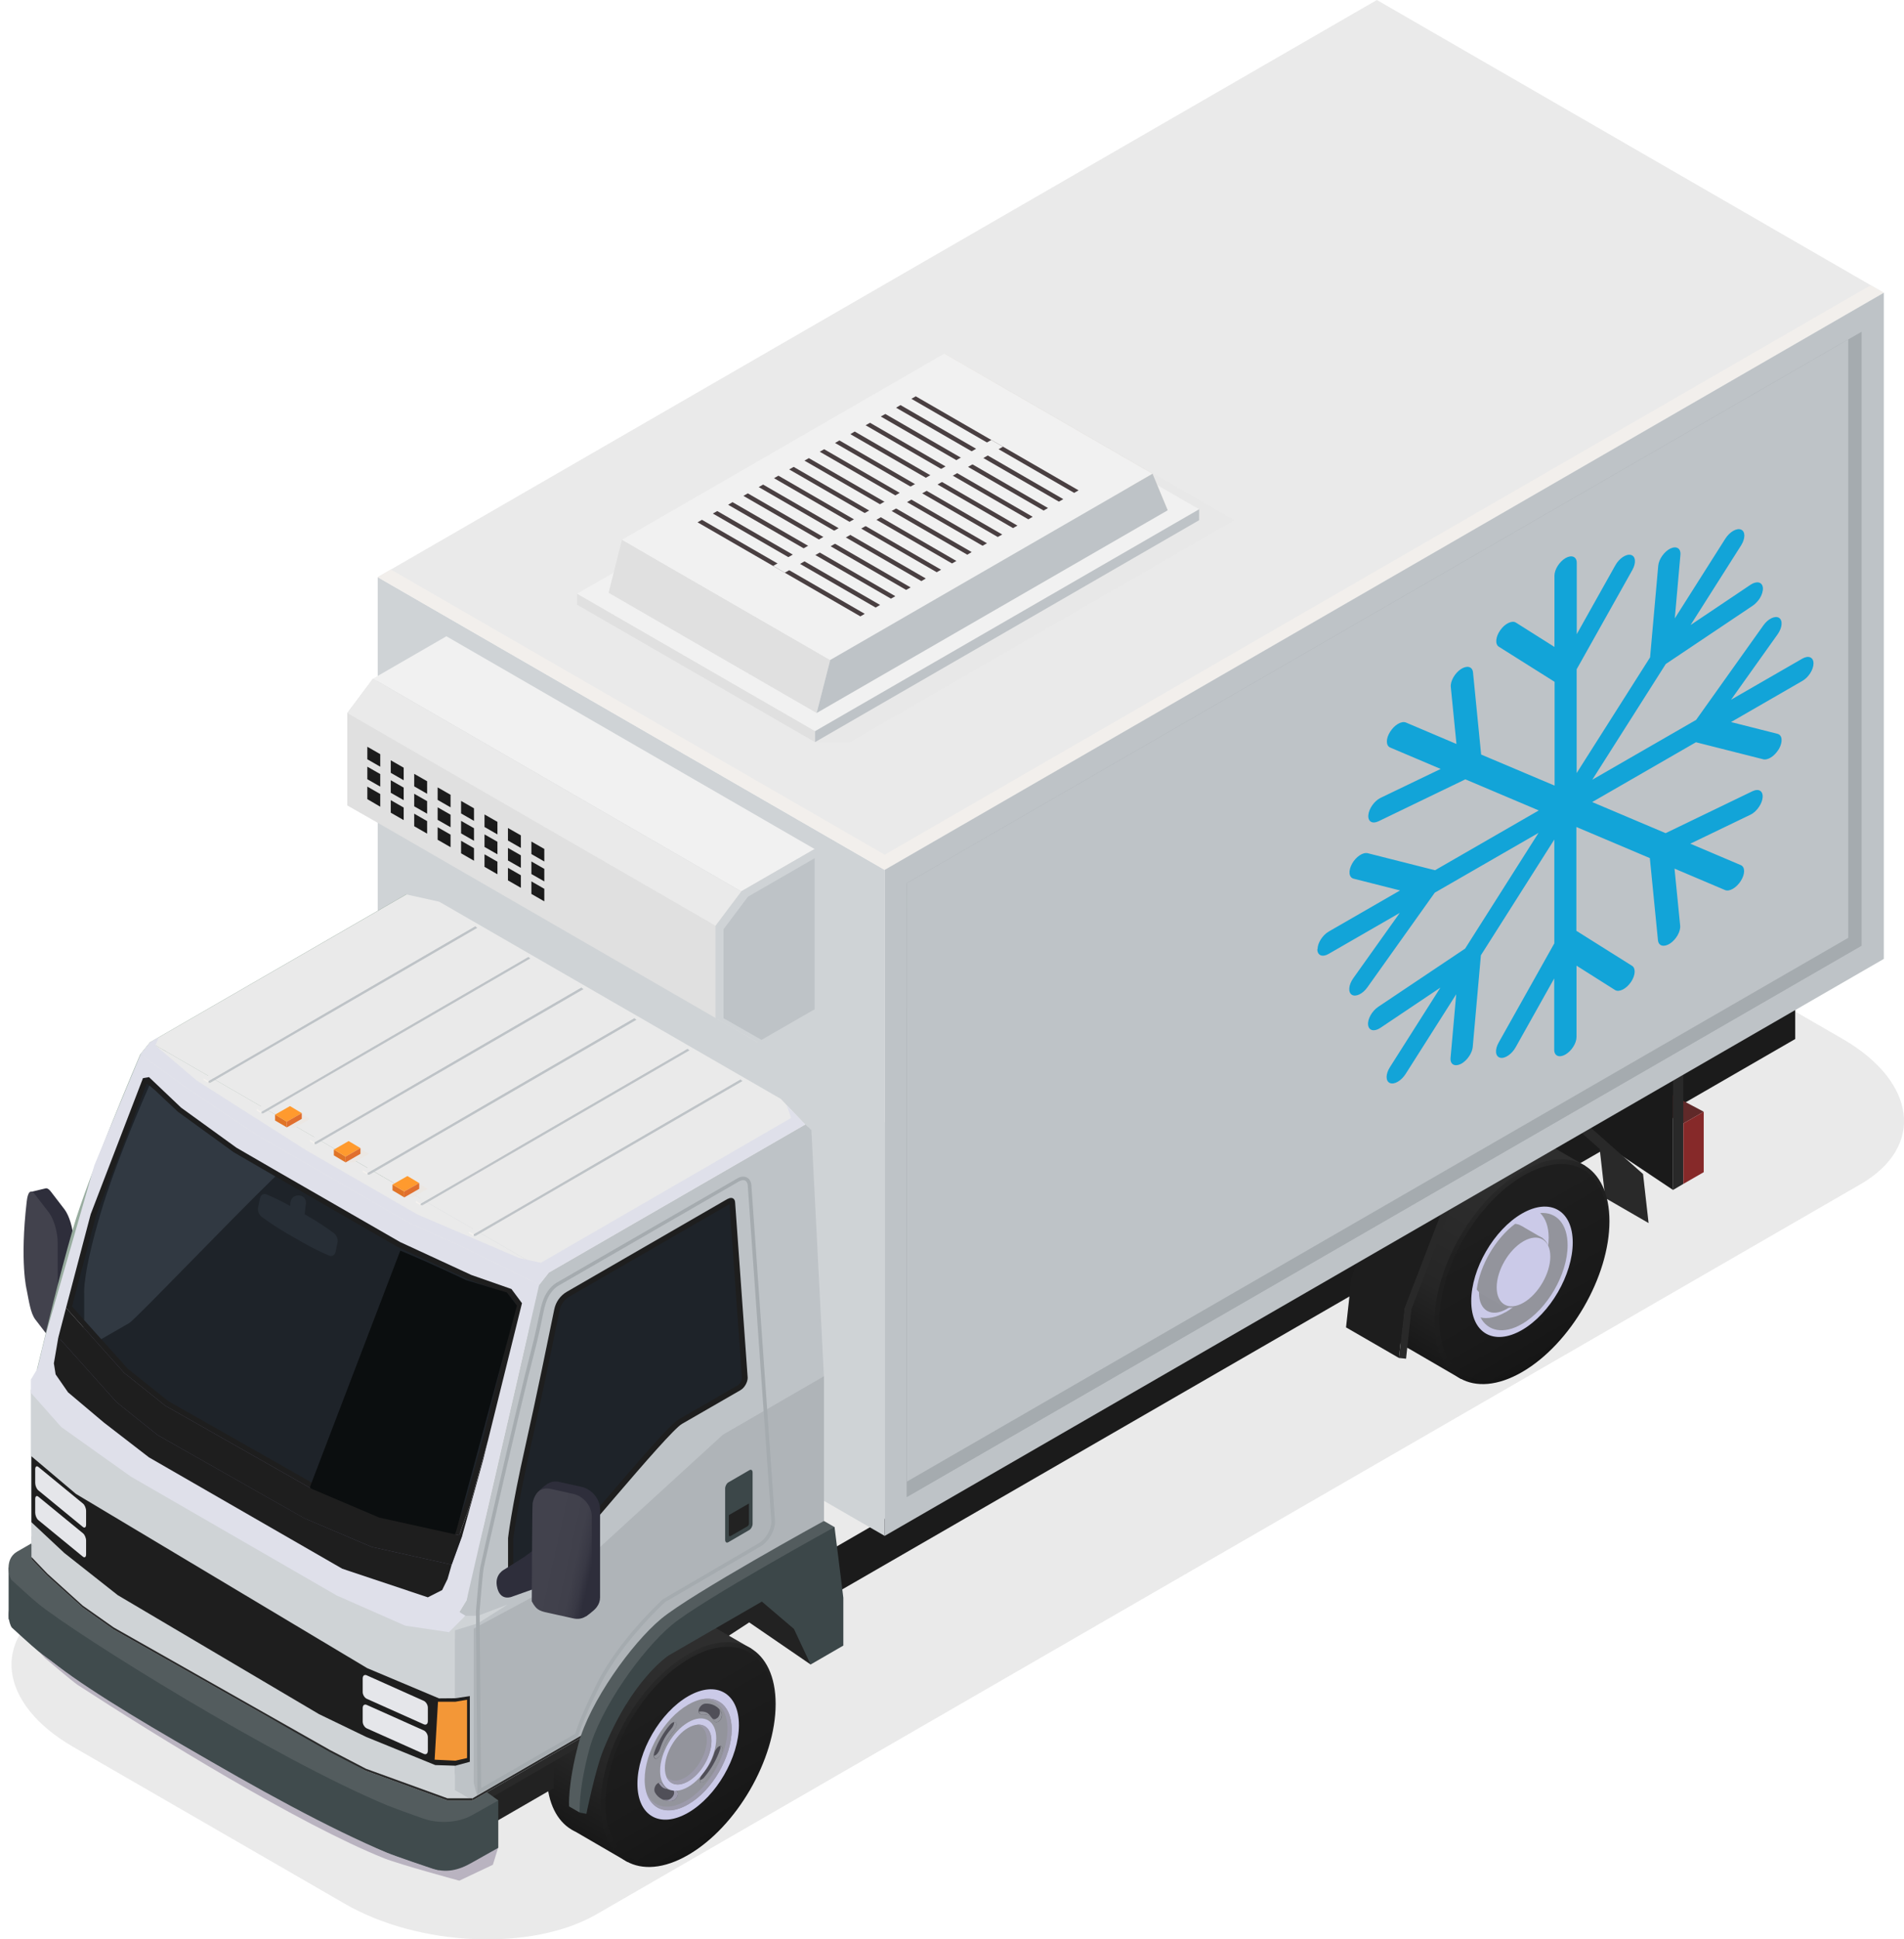 <svg width="55" height="56" viewBox="0 0 55 56" fill="none" xmlns="http://www.w3.org/2000/svg">
<g clip-path="url(#clip0_160_15328)">
<g style="mix-blend-mode:multiply">
<path d="M17.24 55.272L53.74 34.198C55.608 33.119 55.373 31.237 53.219 29.995L45.373 25.466C43.219 24.22 39.957 24.086 38.093 25.165L1.592 46.239C-0.276 47.318 -0.04 49.197 2.114 50.443L9.959 54.972C12.113 56.217 15.375 56.351 17.24 55.272Z" fill="#EAEAEA"/>
</g>
<path d="M0.894 34.412H0.912L1.324 34.314C1.364 34.307 1.415 34.336 1.469 34.408L1.864 34.922C2.001 35.103 2.117 35.487 2.117 35.777V38.322C2.117 38.611 2.005 38.702 1.864 38.521L1.469 38.007C1.332 37.826 1.216 37.442 1.216 37.152V35.824L0.89 34.415L0.894 34.412Z" fill="#2E2E3B"/>
<path d="M1.02 38.101L1.415 38.615C1.553 38.796 1.665 38.709 1.665 38.416V35.871C1.665 35.581 1.553 35.197 1.415 35.016L1.02 34.502C0.883 34.321 0.803 34.412 0.771 34.701C0.568 36.457 0.771 37.246 0.771 37.246C0.839 37.587 0.883 37.92 1.02 38.101Z" fill="url(#paint0_linear_160_15328)"/>
<path d="M23.011 46.656L51.858 30.002V28.67L23.011 45.324V46.656Z" fill="#1B1B1B"/>
<path d="M48.074 31.497L47.481 31.841L48.625 32.442L49.215 32.102L48.074 31.497Z" fill="#602929"/>
<path d="M45.743 32.634L48.328 34.361V31.041L45.743 29.314V32.634Z" fill="#1A1A1A"/>
<path d="M48.624 34.187L48.328 34.361V31.041L48.624 30.867V34.187Z" fill="#292929"/>
<path d="M45.848 32.471L47.462 33.901L47.622 35.317L46.369 34.593L46.21 33.177L44.595 31.747L45.848 32.471Z" fill="#292929"/>
<path d="M23.416 48.064L21.642 46.848L16.664 50.095L17.453 45.302L22.786 43.977L23.416 48.064Z" fill="#222222"/>
<path d="M15.791 51.221C15.791 49.621 16.921 47.669 18.318 46.862C19.014 46.46 19.643 46.42 20.1 46.678C20.1 46.678 20.107 46.681 20.11 46.685L21.707 47.608V48.843L18.123 53.763L16.628 52.894C16.555 52.861 16.49 52.821 16.428 52.778C16.034 52.495 15.795 51.96 15.795 51.225L15.791 51.221Z" fill="url(#paint1_linear_160_15328)"/>
<path d="M22.406 49.205C22.406 50.805 21.276 52.756 19.879 53.563C18.485 54.371 17.352 53.723 17.352 52.123C17.352 50.522 18.481 48.571 19.879 47.764C21.273 46.96 22.406 47.604 22.406 49.205Z" fill="url(#paint2_linear_160_15328)"/>
<path d="M17.493 52.079C17.493 53.618 18.583 54.24 19.922 53.466C21.265 52.691 22.352 50.816 22.352 49.273C22.352 47.731 21.262 47.112 19.922 47.887C18.579 48.661 17.493 50.537 17.493 52.079Z" fill="url(#paint3_linear_160_15328)"/>
<path d="M21.345 49.816C21.345 50.747 20.69 51.876 19.879 52.343C19.068 52.81 18.413 52.438 18.413 51.507C18.413 50.577 19.068 49.447 19.879 48.98C20.69 48.513 21.345 48.886 21.345 49.816Z" fill="#CBCAE8"/>
<path d="M21.135 49.939C21.135 50.736 20.574 51.706 19.879 52.104C19.187 52.506 18.622 52.184 18.622 51.388C18.622 50.591 19.184 49.621 19.879 49.223C20.57 48.821 21.135 49.143 21.135 49.939Z" fill="#93949C"/>
<path d="M20.636 50.613C20.552 50.866 20.476 51 20.302 51.207C20.241 51.279 20.201 51.38 20.219 51.442C20.237 51.504 20.328 51.485 20.411 51.388C20.592 51.181 20.773 50.859 20.853 50.602C20.893 50.483 20.86 50.399 20.795 50.417C20.73 50.435 20.665 50.522 20.632 50.613H20.636Z" fill="#504F58"/>
<path d="M19.122 50.587C19.206 50.334 19.282 50.2 19.455 49.994C19.517 49.921 19.557 49.82 19.539 49.758C19.52 49.697 19.43 49.715 19.347 49.813C19.166 50.019 18.985 50.341 18.901 50.598C18.862 50.718 18.894 50.801 18.959 50.783C19.024 50.765 19.09 50.678 19.122 50.587Z" fill="#504F58"/>
<path d="M19.488 51.695C19.307 51.703 19.231 51.663 19.14 51.514C19.108 51.46 19.039 51.456 18.974 51.514C18.909 51.572 18.88 51.695 18.923 51.764C19.01 51.923 19.198 52.021 19.387 52.007C19.47 52.007 19.56 51.913 19.578 51.829C19.596 51.746 19.553 51.692 19.488 51.695Z" fill="#504F58"/>
<path d="M19.278 51.974C19.361 51.974 19.452 51.88 19.47 51.797C19.477 51.753 19.47 51.721 19.455 51.695C19.466 51.695 19.477 51.695 19.488 51.695C19.553 51.695 19.593 51.746 19.578 51.829C19.56 51.913 19.473 52.003 19.386 52.007C19.307 52.014 19.227 51.996 19.155 51.967C19.195 51.974 19.238 51.978 19.278 51.974Z" fill="#9C9AAB"/>
<path d="M19.028 51.478C19.071 51.46 19.115 51.478 19.137 51.514C19.18 51.587 19.22 51.63 19.27 51.659C19.162 51.645 19.1 51.598 19.028 51.482V51.478Z" fill="#9C9AAB"/>
<path d="M20.273 49.505C20.454 49.498 20.53 49.538 20.621 49.686C20.654 49.74 20.722 49.744 20.788 49.686C20.853 49.628 20.882 49.505 20.838 49.436C20.751 49.277 20.563 49.179 20.375 49.194C20.292 49.194 20.201 49.288 20.183 49.371C20.165 49.454 20.208 49.509 20.273 49.505Z" fill="#504F58"/>
<path d="M20.353 51.308C20.534 51.102 20.715 50.779 20.798 50.522C20.813 50.483 20.813 50.45 20.813 50.421C20.867 50.421 20.896 50.493 20.86 50.606C20.78 50.863 20.599 51.185 20.415 51.391C20.331 51.489 20.241 51.507 20.223 51.446C20.219 51.431 20.226 51.413 20.226 51.398C20.262 51.391 20.31 51.366 20.353 51.312V51.308Z" fill="#93949C"/>
<path d="M18.901 50.7C18.967 50.682 19.032 50.595 19.064 50.504C19.148 50.251 19.224 50.117 19.397 49.911C19.448 49.853 19.474 49.78 19.477 49.722C19.51 49.719 19.531 49.726 19.542 49.755C19.56 49.816 19.52 49.918 19.459 49.99C19.282 50.197 19.209 50.327 19.126 50.584C19.097 50.675 19.028 50.761 18.963 50.779C18.919 50.79 18.894 50.754 18.891 50.696C18.894 50.696 18.898 50.696 18.901 50.696V50.7Z" fill="#93949C"/>
<path d="M20.726 49.606C20.788 49.548 20.817 49.433 20.777 49.36C20.798 49.386 20.82 49.407 20.835 49.436C20.878 49.505 20.849 49.628 20.784 49.686C20.719 49.744 20.65 49.74 20.617 49.686C20.599 49.657 20.581 49.632 20.563 49.61C20.596 49.657 20.661 49.661 20.722 49.603L20.726 49.606Z" fill="#93949C"/>
<path d="M20.212 49.422C20.386 49.414 20.462 49.454 20.549 49.592C20.48 49.52 20.404 49.498 20.273 49.505C20.223 49.505 20.194 49.469 20.19 49.415C20.197 49.415 20.205 49.425 20.212 49.425V49.422Z" fill="#93949C"/>
<path d="M19.81 52.007C20.476 51.623 21.015 50.689 21.015 49.925C21.015 49.317 20.675 49.002 20.201 49.085C20.737 48.94 21.135 49.27 21.135 49.936C21.135 50.732 20.574 51.699 19.879 52.101C19.292 52.441 18.8 52.26 18.662 51.714C18.822 52.177 19.274 52.314 19.81 52.003V52.007Z" fill="#9C9AAB"/>
<path d="M20.69 50.197C20.69 50.711 20.328 51.337 19.879 51.598C19.43 51.858 19.068 51.648 19.068 51.134C19.068 50.62 19.43 49.994 19.879 49.733C20.328 49.472 20.69 49.682 20.69 50.197Z" fill="#CBCAE8"/>
<path d="M20.552 50.276C20.552 50.703 20.252 51.225 19.879 51.438C19.506 51.652 19.206 51.482 19.206 51.054C19.206 50.627 19.506 50.106 19.879 49.892C20.252 49.679 20.552 49.849 20.552 50.276Z" fill="#93949C"/>
<path d="M19.788 51.33C20.136 51.127 20.418 50.642 20.418 50.244C20.418 49.987 20.299 49.827 20.125 49.802C20.375 49.769 20.552 49.947 20.552 50.273C20.552 50.7 20.252 51.221 19.879 51.435C19.586 51.605 19.332 51.532 19.242 51.283C19.35 51.435 19.553 51.464 19.788 51.33Z" fill="#9C9AAB"/>
<path d="M4.521 43.126V43.361L0.89 45.316V45.081L4.521 43.126Z" fill="#292929"/>
<path d="M0.89 46.678L4.521 44.722V45.059L3.946 46.073L1.676 47.242L0.89 46.848V46.678Z" fill="#292929"/>
<path d="M4.521 43.361V44.722L0.89 46.678V45.316L4.521 43.361Z" fill="#222222"/>
<path d="M15.994 50.273V51.634L12.486 53.661V52.3L15.994 50.273Z" fill="#222222"/>
<path d="M16.758 50.193V50.425L13.25 52.452V52.22L16.758 50.193Z" fill="#292929"/>
<path d="M1.288 47.865L0.249 46.75L1.382 47.865L10.937 53.383L14.39 53.354L14.238 53.846L13.268 54.306C13.268 54.306 11.556 53.842 11.1 53.661C8.67 52.691 4.532 50.142 2.251 48.658C2.11 48.567 1.288 47.869 1.288 47.869V47.865Z" fill="#B9B3C0"/>
<path d="M0.34 46.996C0.34 46.996 0.93 47.539 1.107 47.68C2.269 48.614 7.939 52.148 11.183 53.498C11.436 53.603 12.428 53.936 12.428 53.936C12.881 54.103 13.254 54.002 13.634 53.784L14.394 53.357V51.989L2.197 47.05L1.035 46.001L0.495 46.171C0.115 46.392 0.275 46.927 0.34 46.992V46.996Z" fill="#404B4D"/>
<path d="M0.249 45.258V46.754C0.249 46.754 1.111 47.626 1.382 47.869C2.809 49.129 8.464 52.242 10.936 53.386C11.353 53.578 12.663 54.002 12.663 54.002V52.506L10.936 51.891L1.382 46.373L0.249 45.258Z" fill="#404B4D"/>
<path d="M0.34 45.628C0.34 45.628 0.93 46.171 1.107 46.312C2.269 47.246 7.939 50.779 11.183 52.13C11.436 52.235 12.211 52.506 12.211 52.506C12.664 52.673 13.254 52.633 13.634 52.416L14.394 51.989L14.075 51.757L12.273 51.504L2.19 45.747L0.933 44.552L0.492 44.806C0.112 45.027 0.271 45.562 0.336 45.628H0.34Z" fill="#535C5E"/>
<path d="M12.823 52.495C13.105 52.495 13.38 52.43 13.576 52.318L14.18 51.978L14.028 51.869L12.233 51.616L2.121 45.841L0.919 44.694L0.553 44.907C0.459 44.962 0.405 45.041 0.38 45.153C0.34 45.327 0.398 45.512 0.427 45.552C0.492 45.613 1.02 46.098 1.18 46.225C2.324 47.145 8.022 50.689 11.226 52.025C11.472 52.126 12.24 52.398 12.247 52.398C12.421 52.459 12.62 52.495 12.823 52.495Z" fill="#535C5E"/>
<path d="M39.878 37.279C39.878 35.679 41.007 33.727 42.405 32.92C43.1 32.518 43.73 32.478 44.186 32.736C44.186 32.736 44.193 32.739 44.197 32.743L45.794 33.666V34.901L42.209 39.821L40.714 38.952C40.642 38.919 40.577 38.879 40.515 38.836C40.12 38.553 39.881 38.018 39.881 37.283L39.878 37.279Z" fill="url(#paint4_linear_160_15328)"/>
<path d="M46.492 35.263C46.492 36.863 45.363 38.814 43.965 39.621C42.571 40.425 41.438 39.781 41.438 38.181C41.438 36.58 42.568 34.629 43.965 33.822C45.359 33.018 46.492 33.662 46.492 35.263Z" fill="url(#paint5_linear_160_15328)"/>
<path d="M41.579 38.137C41.579 39.676 42.669 40.298 44.009 39.524C45.352 38.749 46.438 36.874 46.438 35.331C46.438 33.789 45.348 33.17 44.009 33.945C42.666 34.719 41.579 36.595 41.579 38.137Z" fill="url(#paint6_linear_160_15328)"/>
<path d="M42.499 37.569C42.499 38.499 43.154 38.872 43.965 38.405C44.776 37.938 45.431 36.805 45.431 35.878C45.431 34.951 44.776 34.575 43.965 35.042C43.154 35.509 42.499 36.642 42.499 37.569Z" fill="#CBCAE8"/>
<path d="M42.647 37.482C42.647 38.318 43.237 38.655 43.965 38.235C44.693 37.815 45.283 36.798 45.283 35.961C45.283 35.125 44.693 34.788 43.965 35.208C43.9 35.248 43.831 35.291 43.77 35.339C43.201 35.766 42.752 36.537 42.662 37.239C42.651 37.322 42.647 37.402 42.647 37.482Z" fill="#CBCAE8"/>
<path d="M43.487 37.895C44.175 37.496 44.736 36.533 44.736 35.74C44.736 35.422 44.646 35.179 44.49 35.027C44.957 34.991 45.283 35.335 45.283 35.958C45.283 36.794 44.693 37.811 43.965 38.231C43.433 38.539 42.977 38.441 42.767 38.043C42.969 38.09 43.219 38.043 43.487 37.891V37.895Z" fill="#93949C"/>
<g style="mix-blend-mode:multiply">
<path d="M42.723 37.333C42.723 37.847 43.086 38.054 43.531 37.793C43.976 37.536 44.338 36.91 44.338 36.399C44.338 35.889 43.976 35.679 43.531 35.94C43.086 36.197 42.723 36.823 42.723 37.333Z" fill="#91929A"/>
</g>
<path d="M42.662 37.239C42.8 37.442 43.064 37.478 43.364 37.304C43.81 37.047 44.172 36.421 44.172 35.91C44.172 35.567 44.009 35.36 43.766 35.339C43.198 35.766 42.749 36.537 42.658 37.239H42.662Z" fill="#93949C"/>
<path d="M43.965 35.407L44.57 35.758L43.375 37.695L42.778 37.352L43.187 36.378L43.965 35.407Z" fill="#93949C"/>
<path d="M43.154 37.188C43.154 37.703 43.516 37.909 43.962 37.648C44.407 37.391 44.769 36.765 44.769 36.255C44.769 35.744 44.407 35.534 43.962 35.795C43.516 36.052 43.154 36.678 43.154 37.188Z" fill="#93949C"/>
<path d="M43.234 37.174C43.234 37.663 43.581 37.862 44.009 37.616C44.436 37.37 44.783 36.772 44.783 36.283C44.783 35.795 44.436 35.596 44.009 35.842C43.581 36.088 43.234 36.685 43.234 37.174Z" fill="#CBCAE8"/>
<path d="M10.911 16.665V35.896L11.288 36.113L24.89 43.966L25.556 44.35V25.118L10.911 16.665Z" fill="#CFD3D6"/>
<path d="M11.921 25.976L11.559 32.674V36.852L6.444 40.32L4.775 42.974L1.284 44.846V42.195L0.995 42.492L1.118 40.374L0.995 39.929L1.074 39.516L1.31 38.546C1.31 38.546 1.679 36.971 2.11 35.472C2.544 33.97 4.05 30.447 4.05 30.447L4.333 30.096L11.733 25.824L11.914 25.976H11.921Z" fill="#98AC9F"/>
<path d="M11.559 32.674V36.855L6.447 40.324L4.778 42.977L1.288 44.849V42.203L0.998 42.496L1.122 40.378L4.047 38.561L8.641 34.361L11.559 32.674Z" fill="#7B9685"/>
<path d="M1.437 44.672L4.47 43.061V43.039C4.47 43.039 4.565 42.655 5.108 41.573C5.73 40.327 6.965 39.201 6.976 39.191L10.553 37.112C10.788 36.975 10.969 36.66 10.969 36.388L11.331 26.957C11.331 26.834 11.288 26.74 11.208 26.693C11.128 26.646 11.023 26.653 10.915 26.718L4.572 30.382C4.42 30.469 4.279 30.639 4.199 30.831C4.079 31.113 3.869 31.646 3.526 32.572C2.925 34.191 1.668 38.007 1.632 38.209C1.599 38.394 1.516 39.411 1.513 39.455L1.433 44.679L1.437 44.672ZM4.38 42.996L1.538 44.494L1.618 39.455C1.621 39.401 1.704 38.398 1.733 38.224C1.766 38.039 3.03 34.198 3.62 32.605C3.96 31.682 4.174 31.15 4.293 30.871C4.365 30.701 4.489 30.549 4.622 30.473L10.965 26.809C11.041 26.765 11.107 26.758 11.154 26.784C11.201 26.809 11.226 26.87 11.226 26.957L10.864 36.388C10.864 36.624 10.701 36.906 10.498 37.022L6.914 39.107C6.892 39.125 5.647 40.266 5.013 41.526C4.532 42.489 4.405 42.898 4.38 42.996Z" fill="#6F8B79"/>
<path d="M10.151 42.12C10.151 43.712 9.025 45.649 7.638 46.453C6.252 47.253 5.126 46.612 5.126 45.019C5.126 43.426 6.252 41.489 7.638 40.686C9.025 39.886 10.151 40.526 10.151 42.12Z" fill="#222222"/>
<path d="M10.451 34.325L9.847 34.676C9.796 34.705 9.753 34.785 9.753 34.853V36.334C9.753 36.403 9.792 36.435 9.847 36.403L10.451 36.052C10.502 36.023 10.545 35.943 10.545 35.874V34.394C10.545 34.325 10.506 34.292 10.451 34.325Z" fill="#0C100F"/>
<path d="M10.437 35.288L9.861 35.621V36.197C9.861 36.229 9.879 36.244 9.905 36.229L10.397 35.947C10.422 35.932 10.44 35.896 10.44 35.864V35.288H10.437Z" fill="#222222"/>
<path d="M39.773 0L10.911 16.665L25.556 25.118L54.417 8.454L39.773 0Z" fill="#EAEAEA"/>
<path d="M25.556 24.68L54.037 8.236L54.417 8.454L25.556 25.118L10.911 16.665L11.288 16.444L25.556 24.68Z" fill="#F2EFEC"/>
<path d="M11.704 40.212L10.759 40.758L10.278 39.73L9.459 39.006L6.766 40.563C6.766 40.563 5.691 41.258 4.872 43.311C4.648 43.864 4.391 45.135 4.391 45.135L4.199 45.099C4.199 45.099 4.152 44.484 4.471 43.285C4.793 42.087 5.995 40.4 6.86 39.679C7.725 38.959 11.559 36.855 11.559 36.855L11.704 38.829V40.212Z" fill="#292929"/>
<path d="M0.908 44.447L3.62 46.83L10.683 50.906L13.652 51.989V49.172L0.89 42.916L0.908 44.447Z" fill="#CFD3D6"/>
<path d="M0.904 44.357V44.599L1.741 45.443L2.762 46.297L3.62 46.83L2.403 44.788L0.904 44.357Z" fill="#CFD3D6"/>
<path d="M23.438 32.627L23.8 39.745V43.922L18.684 47.391L17.015 50.044L13.648 51.989V49.339L13.138 49.505V46.942L13.442 46.656L13.554 45.617C13.554 45.617 13.999 44.064 14.354 42.543C14.709 41.015 15.553 37.094 15.571 37.102L15.853 36.75L23.253 32.478L23.434 32.63L23.438 32.627Z" fill="#BEC3C7"/>
<path d="M23.8 39.741V43.919L18.684 47.387L17.019 50.044L13.652 51.989L13.25 51.753L13.141 51.188V47.318L16.288 45.628L20.882 41.428L23.8 39.741Z" fill="#AFB4B8"/>
<path d="M13.779 51.858L13.684 51.482V49.476V47.036L13.717 46.638L15.712 37.308L16.059 36.855L23.398 32.591L23.26 32.471L15.853 36.747L15.578 37.098L13.478 46.207L13.257 46.569L13.442 46.656L13.141 46.942V51.695L13.547 51.927H13.652L13.779 51.858Z" fill="#BEC3C7"/>
<path d="M13.652 51.989L17.019 50.044V49.983L13.652 51.927V51.989Z" fill="#292929"/>
<path d="M21.019 34.618L16.374 37.301C16.186 37.409 16.056 37.594 16.012 37.804C15.864 38.528 15.502 40.306 15.176 41.758C14.763 43.593 14.676 44.415 14.676 44.415V45.78C14.676 45.914 14.77 45.964 14.886 45.899L15.983 45.266C16.193 45.146 19.281 41.356 19.698 41.117L21.388 40.143C21.504 40.078 21.598 39.915 21.598 39.784L21.236 34.737C21.236 34.607 21.142 34.553 21.026 34.618H21.019Z" fill="#1E1E1E"/>
<path d="M15.896 45.132C15.987 45.063 16.606 44.339 17.203 43.64C18.456 42.174 19.361 41.124 19.611 40.983L21.302 40.009C21.37 39.969 21.432 39.86 21.432 39.784L21.073 34.77L16.45 37.438C16.302 37.525 16.197 37.67 16.164 37.837C16.019 38.543 15.654 40.338 15.324 41.794C14.941 43.502 14.839 44.335 14.828 44.426V45.754L15.9 45.135L15.896 45.132Z" fill="#1E2329"/>
<path d="M21.646 42.453L21.041 42.804C20.99 42.833 20.947 42.912 20.947 42.981V44.462C20.947 44.531 20.987 44.563 21.041 44.531L21.646 44.179C21.696 44.151 21.74 44.071 21.74 44.002V42.521C21.74 42.453 21.7 42.42 21.646 42.453Z" fill="#3C4749"/>
<path d="M21.631 43.416L21.055 43.749V44.324C21.055 44.357 21.074 44.371 21.099 44.357L21.591 44.074C21.617 44.06 21.635 44.024 21.635 43.991V43.416H21.631Z" fill="#222222"/>
<path d="M40.616 39.234L40.772 37.804L42.021 34.575L41.825 34.498L40.569 37.768L40.41 39.212L40.616 39.234Z" fill="#292929"/>
<path d="M40.41 39.212L40.569 37.782L41.815 34.553L40.298 33.615L39.041 36.888L38.882 38.329L40.41 39.212Z" fill="#1D1D1D"/>
<path d="M54.417 8.454L25.556 25.118V44.35L54.417 27.689V8.454Z" fill="#BEC3C7"/>
<path d="M26.193 25.502V43.227L53.776 27.305V9.579L53.346 9.826L53.041 9.999L26.193 25.502Z" fill="#A5ABAF"/>
<path d="M26.196 29.093V43.227L53.776 27.305L52.857 26.776L45.221 22.367L37.01 21.462L26.196 29.093Z" fill="#A5ABAF"/>
<path d="M26.193 25.502L26.197 42.782L53.389 27.081V9.8L26.193 25.502Z" fill="#BEC3C7"/>
<path d="M49.215 33.847L48.625 34.187V32.442L49.215 32.102V33.847Z" fill="#862929"/>
<path d="M23.945 47.279L23.315 47.445L22.833 46.417L21.7 46.073L19.006 47.63C19.006 47.63 17.931 48.325 17.113 50.378C16.888 50.931 16.747 52.34 16.747 52.34L16.439 52.162C16.439 52.162 16.392 51.547 16.711 50.349C17.033 49.15 18.235 47.463 19.1 46.743C19.966 46.022 23.8 43.919 23.8 43.919L24.107 44.096L23.945 47.275V47.279Z" fill="#535C5E"/>
<path d="M24.361 47.517L23.416 48.064L22.934 47.036L22.008 46.247L19.314 47.803C19.314 47.803 18.239 48.499 17.421 50.551C17.196 51.105 16.939 52.376 16.939 52.376L16.747 52.34C16.747 52.34 16.7 51.724 17.019 50.526C17.341 49.328 18.543 47.641 19.408 46.92C20.273 46.2 24.107 44.096 24.107 44.096L24.361 46.135V47.517Z" fill="#3C4749"/>
<path d="M4.34 30.096L4.489 30.183L15.198 36.37L15.853 36.747L23.26 32.471L22.724 31.91L22.558 31.733L12.689 26.038L11.74 25.828L4.586 29.955L4.34 30.096Z" fill="#EAEAEA"/>
<path d="M0.89 42.916L3.417 44.849L4.347 45.182L9.456 48.133L11.827 49.233L13.141 49.708V47.036L0.89 40.125V41.432V42.916Z" fill="#CFD3D6"/>
<path d="M0.908 42.051L2.193 43.137L10.607 48.169L12.681 49.042L13.156 49.038L13.572 48.976V50.873L13.156 50.986L12.573 50.968L10.582 50.157L10.592 49.165L10.582 50.157L9.217 49.498L3.402 46.062L1.856 44.842L0.908 43.955V42.051Z" fill="#1E1E1E"/>
<path d="M12.652 49.139H13.156L13.492 49.081V50.765L13.156 50.841L12.555 50.812L12.652 49.139Z" fill="#F39737"/>
<path d="M1.107 42.358L2.396 43.416C2.447 43.455 2.487 43.553 2.487 43.629V44.024C2.487 44.103 2.447 44.132 2.396 44.093L1.107 43.035C1.057 42.996 1.017 42.898 1.017 42.822V42.427C1.017 42.348 1.057 42.319 1.107 42.358Z" fill="#E5E6EA"/>
<path d="M1.107 43.217L2.396 44.274C2.447 44.313 2.487 44.411 2.487 44.487V44.882C2.487 44.962 2.447 44.99 2.396 44.951L1.107 43.894C1.057 43.854 1.017 43.756 1.017 43.68V43.285C1.017 43.206 1.057 43.177 1.107 43.217Z" fill="#E5E6EA"/>
<path d="M10.593 48.376L12.243 49.114C12.305 49.143 12.359 49.23 12.359 49.306V49.701C12.359 49.78 12.309 49.82 12.243 49.791L10.593 49.053C10.531 49.024 10.477 48.937 10.477 48.861V48.466C10.477 48.386 10.527 48.347 10.593 48.376Z" fill="#E5E6EA"/>
<path d="M10.593 49.23L12.243 49.968C12.305 49.997 12.359 50.084 12.359 50.16V50.555C12.359 50.635 12.309 50.674 12.243 50.645L10.593 49.907C10.531 49.878 10.477 49.791 10.477 49.715V49.32C10.477 49.241 10.527 49.201 10.593 49.23Z" fill="#E5E6EA"/>
<path d="M12.971 47.13L13.207 46.956L0.89 39.839V40.215L1.77 41.207L3.779 42.637L9.731 46.073L11.704 46.942L12.971 47.13Z" fill="#DFE0EA"/>
<path d="M0.89 39.839L2.28 40.983L4.007 42.228L9.898 45.628L11.559 46.341L13.221 47.014L13.442 46.656L1.22 38.944L1.082 39.52L0.89 39.839Z" fill="#DFE0EA"/>
<path d="M13.442 46.656H13.807L14.669 46.33L13.807 46.873L12.971 47.13L13.442 46.656Z" fill="#CFD3D6"/>
<path d="M13.796 51.811L16.707 50.131V50.11C16.707 50.11 16.802 49.726 17.345 48.643C17.967 47.398 19.202 46.272 19.213 46.261L21.971 44.654C22.207 44.516 22.388 44.201 22.388 43.93L21.707 34.263C21.707 34.144 21.664 34.05 21.584 34.006C21.504 33.959 21.399 33.966 21.291 34.032L16.085 37.036C15.933 37.123 15.791 37.294 15.712 37.485C15.647 37.641 15.614 37.797 15.56 38.054C15.513 38.275 15.451 38.579 15.335 39.024C14.922 40.624 13.898 45.106 13.869 45.276C13.836 45.461 13.753 46.478 13.749 46.522L13.793 51.815L13.796 51.811ZM16.62 50.063L13.898 51.634L13.854 46.522C13.858 46.468 13.941 45.465 13.97 45.291C13.999 45.121 15.02 40.642 15.437 39.046C15.552 38.597 15.618 38.293 15.661 38.072C15.712 37.822 15.744 37.67 15.806 37.522C15.878 37.352 16.001 37.199 16.135 37.123L21.341 34.118C21.414 34.075 21.483 34.068 21.53 34.093C21.577 34.122 21.602 34.18 21.602 34.267L22.283 43.933C22.283 44.161 22.12 44.444 21.917 44.563L19.151 46.178C19.129 46.196 17.884 47.337 17.25 48.596C16.769 49.559 16.642 49.968 16.617 50.066L16.62 50.063Z" fill="#A5ABAF"/>
<path d="M1.484 39.955L1.922 40.429L2.914 41.258L4.232 42.268L9.836 45.505L12.345 46.33L13.257 46.569L13.478 46.207L15.574 37.098L4.058 30.451L2.725 33.651L1.317 38.55L1.219 38.944V39.6L1.484 39.955Z" fill="#DFE0EA"/>
<path d="M13.047 45.182L12.928 45.595L12.772 45.914L12.359 46.124L9.887 45.298L4.304 42.083L3.001 41.077L1.965 40.204L1.607 39.687L1.556 39.368L1.686 38.611L13.047 45.182Z" fill="#1E1E1E"/>
<path d="M1.741 38.673L3.366 40.487L4.554 41.439L8.79 43.839L10.737 44.668L13.047 45.182L13.351 44.346L12.49 43.535L10.531 42.554L7.982 41.033L7.421 39.111L4.34 37.399L1.839 38.6L1.741 38.673Z" fill="#5C5973"/>
<path d="M1.907 37.768L1.958 37.822L3.583 39.639L4.771 40.588L9.007 42.992L10.954 43.821L13.264 44.331L13.568 43.495L14.097 41.587L15.078 37.63L14.774 37.221L13.616 36.816L11.556 35.864L8.069 33.858L6.831 33.141L5.234 31.986L4.304 31.103L4.13 31.132L2.62 35.06L1.907 37.768Z" fill="#1E1E1E"/>
<path d="M2.081 37.724L2.432 38.119L2.925 38.669L3.692 39.524L4.861 40.458L9.076 42.851L11.002 43.673L13.167 44.151L13.42 43.448L13.949 41.544L14.912 37.663L14.676 37.352L13.558 36.961L11.483 36.005L7.993 33.992L7.953 33.97L6.744 33.271L5.137 32.106L4.467 31.472L4.239 31.287L2.772 35.107L2.081 37.724Z" fill="#1E2329"/>
<path d="M2.432 37.348V38.119L2.925 38.669L3.736 38.202C3.902 38.108 6.65 35.233 7.953 33.97L6.748 33.271L5.137 32.102L4.467 31.472L4.315 31.345C3.946 32.178 3.276 33.785 2.914 35.005C2.378 36.808 2.432 37.344 2.432 37.344V37.348Z" fill="#313942"/>
<g style="mix-blend-mode:screen">
<path d="M11.563 36.113C12.461 36.483 13.46 36.964 13.46 36.964L14.644 37.322L14.933 37.699L13.192 44.158L12.938 44.951L10.821 44.505L8.916 43.702L8.96 42.92L11.563 36.113Z" fill="#0B0E0F"/>
</g>
<path d="M1.687 38.611L1.741 38.673L3.366 40.487L4.554 41.439L8.786 43.839L10.738 44.668L13.047 45.182L13.351 44.346L13.956 42.159L14.097 41.587L13.569 43.495L13.264 44.332L10.955 43.821L9.007 42.992L4.771 40.588L3.584 39.64L1.958 37.822L1.907 37.768L1.687 38.611Z" fill="#1E1E1E"/>
<path d="M4.058 30.447L5.383 31.407L7.399 32.761L11.823 35.313L13.283 35.968L15.578 37.098L15.853 36.747L15.198 36.37L4.489 30.183L4.34 30.096L4.058 30.447Z" fill="#EAEAEA"/>
<path d="M4.058 30.447L5.383 31.407L7.399 32.761L11.823 35.313L13.283 35.968L15.578 37.098L15.853 36.747L23.26 32.471L22.724 31.91L22.851 32.283L15.625 36.464L15.198 36.37L14.988 36.323L12.055 35.067L8.837 33.21L5.687 31.204L4.489 30.187V30.183L4.586 29.955L4.34 30.096L4.058 30.447Z" fill="#DFE0EA"/>
<path d="M8.46 34.868L8.909 35.125C9.159 35.27 9.409 35.433 9.648 35.61C9.727 35.668 9.771 35.787 9.749 35.885L9.695 36.146C9.673 36.244 9.593 36.291 9.51 36.258C9.253 36.149 9 36.023 8.746 35.878L8.297 35.621C8.047 35.476 7.798 35.313 7.559 35.136C7.479 35.078 7.436 34.958 7.457 34.861L7.512 34.6C7.533 34.502 7.613 34.455 7.696 34.488C7.953 34.596 8.207 34.723 8.46 34.868Z" fill="#272E36"/>
<path d="M8.359 35.201C8.362 35.074 8.391 34.719 8.391 34.719L8.837 34.73C8.837 34.73 8.786 35.23 8.782 35.248C8.757 35.331 8.648 35.418 8.601 35.415C8.493 35.404 8.352 35.339 8.359 35.201Z" fill="#272E36"/>
<path d="M8.431 34.611C8.362 34.705 8.391 34.828 8.493 34.89C8.594 34.947 8.735 34.922 8.8 34.828C8.869 34.734 8.84 34.611 8.739 34.549C8.637 34.491 8.496 34.517 8.431 34.611Z" fill="#272E36"/>
<path d="M15.534 43.09C15.654 42.945 15.842 42.829 15.842 42.829V42.836C15.925 42.782 16.03 42.764 16.161 42.793L16.798 42.934C17.095 42.999 17.334 43.289 17.334 43.578V46.124C17.334 46.229 17.301 46.319 17.247 46.392C17.247 46.392 17.247 46.395 17.243 46.399C17.164 46.515 16.928 46.674 16.928 46.674L16.856 46.54C16.838 46.54 16.82 46.54 16.802 46.533L16.164 46.392C15.867 46.326 15.752 46.326 15.603 46.04C15.603 46.04 15.61 44.234 15.621 43.502L15.534 43.093V43.09Z" fill="#2E2E3B"/>
<path d="M15.56 44.65L15.151 44.954L14.568 45.32C14.568 45.32 14.296 45.45 14.351 45.787C14.43 46.272 14.8 46.102 14.8 46.102L15.625 45.809L15.56 44.65Z" fill="#2E2E3B"/>
<path d="M15.922 46.591L16.559 46.732C16.856 46.797 17.095 46.616 17.095 46.326V43.781C17.095 43.492 16.856 43.202 16.559 43.137L15.922 42.996C15.625 42.93 15.455 43.086 15.386 43.401C15.371 43.463 15.361 46.239 15.361 46.239C15.509 46.522 15.625 46.526 15.922 46.591Z" fill="url(#paint7_linear_160_15328)"/>
<g style="mix-blend-mode:multiply">
<path d="M35.657 15.021L24.56 21.429H23.543L27.808 11.053H28.781L35.657 15.021Z" fill="#E8E8E8"/>
</g>
<path d="M34.639 14.706L23.543 21.114L16.668 17.146L27.764 10.738L34.639 14.706Z" fill="#F1F1F1"/>
<path d="M34.639 15.021L23.543 21.429V21.114L34.639 14.706V15.021Z" fill="#BEC3C7"/>
<path d="M16.668 17.461L23.543 21.429V21.114L16.668 17.146V17.461Z" fill="#E0E0E0"/>
<path d="M27.279 10.21L33.292 13.681L33.73 14.735L27.717 11.263L27.279 10.21Z" fill="#E0DAD3"/>
<path d="M17.58 17.117L23.59 20.589L23.981 19.058L17.967 15.586L17.58 17.117Z" fill="#E0E0E0"/>
<path d="M17.967 15.586L23.981 19.058L33.292 13.681L27.279 10.21L17.967 15.586Z" fill="#F1F1F1"/>
<path d="M24.98 17.725L24.853 17.798L20.15 15.082L20.277 15.01L24.98 17.725Z" fill="#493F41"/>
<path d="M25.422 17.468L25.295 17.544L20.592 14.829L20.719 14.757L25.422 17.468Z" fill="#493F41"/>
<path d="M25.863 17.215L25.737 17.287L21.034 14.576L21.16 14.5L25.863 17.215Z" fill="#493F41"/>
<path d="M26.305 16.962L26.175 17.034L21.475 14.319L21.602 14.246L26.305 16.962Z" fill="#493F41"/>
<path d="M26.743 16.704L26.616 16.78L21.917 14.065L22.044 13.993L26.743 16.704Z" fill="#493F41"/>
<path d="M27.185 16.451L27.058 16.523L22.359 13.808L22.486 13.736L27.185 16.451Z" fill="#493F41"/>
<path d="M27.627 16.198L27.5 16.27L22.797 13.555L22.927 13.482L27.627 16.198Z" fill="#493F41"/>
<path d="M28.068 15.941L27.941 16.017L23.238 13.301L23.365 13.229L28.068 15.941Z" fill="#493F41"/>
<path d="M28.51 15.687L28.383 15.759L23.68 13.044L23.807 12.972L28.51 15.687Z" fill="#493F41"/>
<path d="M28.951 15.434L28.821 15.506L24.122 12.791L24.248 12.718L28.951 15.434Z" fill="#493F41"/>
<path d="M29.39 15.177L29.263 15.249L24.564 12.537L24.69 12.461L29.39 15.177Z" fill="#493F41"/>
<path d="M29.831 14.923L29.705 14.996L25.005 12.28L25.132 12.208L29.831 14.923Z" fill="#493F41"/>
<path d="M30.273 14.67L30.146 14.742L25.443 12.027L25.574 11.954L30.273 14.67Z" fill="#493F41"/>
<path d="M30.715 14.413L30.588 14.485L25.885 11.773L26.012 11.697L30.715 14.413Z" fill="#493F41"/>
<path d="M31.156 14.159L31.029 14.232L26.327 11.516L26.453 11.444L31.156 14.159Z" fill="#493F41"/>
<path d="M28.973 12.899L22.67 16.538L22.333 16.342L28.636 12.704L28.973 12.899Z" fill="#F1F1F1"/>
<path d="M33.73 14.735L23.59 20.589L23.981 19.058L33.292 13.681L33.73 14.735Z" fill="#BEC3C7"/>
<path d="M13.732 35.69L21.45 31.215L21.313 31.132L13.684 35.69H13.732Z" fill="#BEC3C7"/>
<path d="M13.684 35.643L21.403 31.168L21.265 31.088L13.543 35.563L13.684 35.643Z" fill="#EAEAEA"/>
<path d="M13.684 35.643V35.69L13.543 35.606V35.563L13.684 35.643Z" fill="#F4F1EE"/>
<path d="M13.684 35.69L21.403 31.215V31.168L13.684 35.643V35.69Z" fill="#BEC3C7"/>
<path d="M12.2 34.803L19.919 30.328L19.781 30.248L12.153 34.803H12.2Z" fill="#BEC3C7"/>
<path d="M12.153 34.759L19.872 30.284L19.73 30.201L12.012 34.676L12.153 34.759Z" fill="#EAEAEA"/>
<path d="M12.153 34.759V34.803L12.012 34.723V34.676L12.153 34.759Z" fill="#F4F1EE"/>
<path d="M12.153 34.803L19.872 30.328V30.284L12.153 34.759V34.803Z" fill="#BEC3C7"/>
<path d="M10.669 33.919L18.387 29.445L18.246 29.365L10.618 33.919H10.669Z" fill="#BEC3C7"/>
<path d="M10.618 33.872L18.337 29.398L18.199 29.318L10.48 33.793L10.618 33.872Z" fill="#EAEAEA"/>
<path d="M10.618 33.872V33.919L10.48 33.84V33.793L10.618 33.872Z" fill="#F4F1EE"/>
<path d="M10.618 33.919L18.337 29.445V29.398L10.618 33.872V33.919Z" fill="#BEC3C7"/>
<path d="M9.133 33.036L16.856 28.561L16.715 28.478L9.086 33.036H9.133Z" fill="#BEC3C7"/>
<path d="M9.087 32.989L16.805 28.514L16.668 28.434L8.949 32.909L9.087 32.989Z" fill="#EAEAEA"/>
<path d="M9.086 32.989V33.036L8.949 32.953V32.909L9.086 32.989Z" fill="#F4F1EE"/>
<path d="M9.087 33.036L16.805 28.561V28.514L9.087 32.989V33.036Z" fill="#BEC3C7"/>
<path d="M7.602 32.149L15.321 27.674L15.183 27.595L7.555 32.149H7.602Z" fill="#BEC3C7"/>
<path d="M7.555 32.105L15.274 27.631L15.133 27.547L7.414 32.022L7.555 32.105Z" fill="#EAEAEA"/>
<path d="M7.555 32.105V32.149L7.414 32.069V32.022L7.555 32.105Z" fill="#F4F1EE"/>
<path d="M7.555 32.149L15.274 27.674V27.631L7.555 32.105V32.149Z" fill="#BEC3C7"/>
<path d="M6.071 31.266L13.789 26.791L13.652 26.711L6.024 31.266H6.071Z" fill="#BEC3C7"/>
<path d="M6.024 31.218L13.742 26.744L13.601 26.664L5.882 31.139L6.024 31.218Z" fill="#EAEAEA"/>
<path d="M6.024 31.219V31.266L5.882 31.186V31.139L6.024 31.219Z" fill="#F4F1EE"/>
<path d="M6.024 31.266L13.742 26.791V26.744L6.024 31.219V31.266Z" fill="#BEC3C7"/>
<path d="M11.921 34.575L12.352 34.328L12.012 34.126L11.679 34.575H11.921Z" fill="#EBE7E3"/>
<path d="M11.679 34.575L11.338 34.372V34.205L11.679 34.404V34.575Z" fill="#E07427"/>
<path d="M11.679 34.404L12.11 34.162L11.769 33.959L11.338 34.205L11.679 34.404Z" fill="#FF9A2E"/>
<path d="M11.679 34.404L12.11 34.162V34.328L11.679 34.575V34.404Z" fill="#E06F2E"/>
<path d="M10.227 33.565L10.658 33.318L10.317 33.116L9.984 33.565H10.227Z" fill="#EBE7E3"/>
<path d="M9.984 33.565L9.644 33.362V33.195L9.984 33.398V33.565Z" fill="#E07427"/>
<path d="M9.984 33.398L10.412 33.152L10.071 32.949L9.644 33.195L9.984 33.398Z" fill="#FF9A2E"/>
<path d="M9.984 33.398L10.412 33.152V33.318L9.984 33.565V33.398Z" fill="#E06F2E"/>
<path d="M8.533 32.554L8.96 32.308L8.619 32.109L8.286 32.554H8.533Z" fill="#EBE7E3"/>
<path d="M8.286 32.554L7.946 32.355V32.185L8.286 32.388V32.554Z" fill="#E07427"/>
<path d="M8.286 32.388L8.717 32.142L8.377 31.939L7.946 32.185L8.286 32.388Z" fill="#FF9A2E"/>
<path d="M8.286 32.388L8.717 32.142V32.308L8.286 32.554V32.388Z" fill="#E06F2E"/>
<path d="M0.908 44.599V45.019L1.368 45.501L2.385 46.417L3.283 47.054L7.635 49.516L10.571 51.134L12.924 51.989H13.652L13.547 51.927L13.25 51.753L9.68 50.077L2.975 46.312L0.908 44.599Z" fill="#CFD3D6"/>
<path d="M0.908 44.958V45.019L1.368 45.501L2.385 46.417L3.283 47.054L9.528 50.588L10.571 51.134L12.924 51.989H13.652V51.927H12.924L10.571 51.073L9.528 50.53L3.283 46.992L2.385 46.359L1.368 45.439L0.908 44.958Z" fill="#292929"/>
<path d="M10.774 19.597L21.41 25.741L23.532 24.517L12.895 18.373L10.774 19.597Z" fill="#F1F1F1"/>
<path d="M10.031 20.589V23.257L11.248 23.952L20.668 29.394L21.884 30.096L23.532 24.517L21.41 25.741L10.774 19.597L10.031 20.589Z" fill="#E0E0E0"/>
<path d="M20.668 26.729V29.401L21.884 30.096L23.532 29.144V24.517L21.41 25.741L20.668 26.729Z" fill="#CFD3D6"/>
<path d="M23.532 29.144V24.782L21.606 25.893L20.9 26.834V29.401L21.997 30.027L23.532 29.144Z" fill="#BEC3C7"/>
<path d="M10.031 20.589L20.668 26.729L21.41 25.741L10.774 19.597L10.031 20.589Z" fill="#EAEAEA"/>
<path d="M15.35 24.662L15.723 24.876V24.514L15.35 24.3V24.662Z" fill="url(#paint8_linear_160_15328)"/>
<path d="M14.673 24.271L15.046 24.485V24.122L14.673 23.909V24.271Z" fill="url(#paint9_linear_160_15328)"/>
<path d="M13.996 23.88L14.369 24.094V23.732L13.996 23.518V23.88Z" fill="url(#paint10_linear_160_15328)"/>
<path d="M13.319 23.489L13.692 23.703V23.341L13.319 23.127V23.489Z" fill="url(#paint11_linear_160_15328)"/>
<path d="M12.642 23.098L13.015 23.312V22.95L12.642 22.736V23.098Z" fill="url(#paint12_linear_160_15328)"/>
<path d="M11.965 22.707L12.338 22.921V22.559L11.965 22.345V22.707Z" fill="url(#paint13_linear_160_15328)"/>
<path d="M11.288 22.316L11.661 22.53V22.168L11.288 21.954V22.316Z" fill="url(#paint14_linear_160_15328)"/>
<path d="M10.611 21.925L10.984 22.139V21.777L10.611 21.563V21.925Z" fill="url(#paint15_linear_160_15328)"/>
<path d="M15.35 25.238L15.723 25.451V25.089L15.35 24.876V25.238Z" fill="url(#paint16_linear_160_15328)"/>
<path d="M14.673 24.847L15.046 25.06V24.698L14.673 24.485V24.847Z" fill="url(#paint17_linear_160_15328)"/>
<path d="M13.996 24.456L14.369 24.669V24.307L13.996 24.094V24.456Z" fill="url(#paint18_linear_160_15328)"/>
<path d="M13.319 24.065L13.692 24.278V23.916L13.319 23.703V24.065Z" fill="url(#paint19_linear_160_15328)"/>
<path d="M12.642 23.674L13.015 23.887V23.525L12.642 23.312V23.674Z" fill="url(#paint20_linear_160_15328)"/>
<path d="M11.965 23.283L12.338 23.496V23.134L11.965 22.921V23.283Z" fill="url(#paint21_linear_160_15328)"/>
<path d="M11.288 22.892L11.661 23.105V22.743L11.288 22.53V22.892Z" fill="url(#paint22_linear_160_15328)"/>
<path d="M10.611 22.501L10.984 22.714V22.352L10.611 22.139V22.501Z" fill="url(#paint23_linear_160_15328)"/>
<path d="M15.35 25.813L15.723 26.027V25.665L15.35 25.451V25.813Z" fill="url(#paint24_linear_160_15328)"/>
<path d="M14.673 25.422L15.046 25.636V25.274L14.673 25.06V25.422Z" fill="url(#paint25_linear_160_15328)"/>
<path d="M13.996 25.031L14.369 25.245V24.883L13.996 24.669V25.031Z" fill="url(#paint26_linear_160_15328)"/>
<path d="M13.319 24.64L13.692 24.854V24.492L13.319 24.278V24.64Z" fill="url(#paint27_linear_160_15328)"/>
<path d="M12.642 24.249L13.015 24.463V24.101L12.642 23.887V24.249Z" fill="url(#paint28_linear_160_15328)"/>
<path d="M11.965 23.858L12.338 24.072V23.71L11.965 23.496V23.858Z" fill="url(#paint29_linear_160_15328)"/>
<path d="M11.288 23.467L11.661 23.681V23.319L11.288 23.105V23.467Z" fill="url(#paint30_linear_160_15328)"/>
<path d="M10.611 23.076L10.984 23.294V22.928L10.611 22.714V23.076Z" fill="url(#paint31_linear_160_15328)"/>
<path d="M38.053 27.41C38.053 27.587 38.198 27.649 38.375 27.547L40.435 26.36L39.092 28.246C38.955 28.438 38.937 28.652 39.049 28.724C39.161 28.797 39.367 28.699 39.501 28.507L41.445 25.777L44.443 24.05L42.322 27.392L39.809 29.075C39.632 29.195 39.501 29.427 39.519 29.593C39.538 29.76 39.693 29.799 39.871 29.683L41.608 28.518L40.149 30.817C40.023 31.016 40.023 31.219 40.149 31.273C40.276 31.327 40.479 31.208 40.605 31.009L42.065 28.71L41.902 30.542C41.883 30.73 42.014 30.809 42.191 30.726C42.289 30.679 42.383 30.589 42.448 30.484C42.499 30.404 42.535 30.314 42.542 30.234L42.778 27.584L44.899 24.242V27.24L43.288 30.111C43.176 30.314 43.194 30.505 43.332 30.542C43.469 30.578 43.672 30.44 43.784 30.237L44.896 28.253V30.314C44.896 30.491 45.041 30.552 45.218 30.451C45.308 30.4 45.388 30.317 45.446 30.227C45.504 30.136 45.54 30.035 45.54 29.944V27.884L46.652 28.587C46.764 28.659 46.97 28.561 47.104 28.369C47.111 28.358 47.119 28.348 47.126 28.337C47.242 28.152 47.252 27.96 47.148 27.891L45.536 26.878V23.88L47.658 24.778L47.893 27.153C47.911 27.319 48.067 27.359 48.245 27.243C48.422 27.124 48.552 26.892 48.534 26.726L48.371 25.082L49.83 25.701C49.957 25.755 50.16 25.636 50.286 25.437C50.413 25.238 50.413 25.035 50.286 24.981L48.827 24.362L50.565 23.525C50.663 23.478 50.757 23.388 50.822 23.283C50.873 23.203 50.909 23.113 50.916 23.029C50.934 22.841 50.804 22.761 50.627 22.845L48.114 24.058L45.993 23.16L48.99 21.433L50.934 21.925C51.065 21.958 51.253 21.838 51.369 21.654C51.376 21.643 51.383 21.632 51.391 21.621C51.503 21.418 51.485 21.226 51.347 21.19L50.004 20.85L52.064 19.662C52.154 19.612 52.234 19.528 52.292 19.438C52.35 19.347 52.386 19.246 52.386 19.155C52.386 18.978 52.241 18.916 52.064 19.018L50.004 20.205L51.347 18.319C51.485 18.127 51.503 17.914 51.391 17.841C51.278 17.769 51.072 17.867 50.938 18.058L48.994 20.788L45.996 22.515L48.118 19.174L50.63 17.49C50.706 17.439 50.775 17.363 50.83 17.284C50.895 17.182 50.931 17.067 50.924 16.972C50.906 16.806 50.75 16.766 50.572 16.882L48.835 18.048L50.294 15.749C50.42 15.55 50.42 15.347 50.294 15.293C50.167 15.238 49.964 15.358 49.837 15.557L48.379 17.856L48.541 16.024C48.559 15.836 48.429 15.756 48.252 15.839C48.074 15.926 47.919 16.147 47.901 16.332L47.665 18.982L45.544 22.323V19.326L47.155 16.455C47.267 16.252 47.249 16.06 47.111 16.024C46.974 15.988 46.771 16.125 46.659 16.328L45.547 18.312V16.252C45.547 16.075 45.403 16.013 45.225 16.114C45.048 16.216 44.903 16.444 44.903 16.621V18.681L43.791 17.979C43.679 17.906 43.473 18.004 43.339 18.196C43.201 18.388 43.183 18.602 43.295 18.674L44.907 19.688V22.685L42.785 21.788L42.55 19.413C42.532 19.246 42.376 19.206 42.199 19.322C42.021 19.442 41.891 19.673 41.909 19.84L42.072 21.483L40.613 20.864C40.486 20.81 40.283 20.93 40.157 21.129C40.03 21.328 40.03 21.53 40.157 21.585L41.616 22.204L39.878 23.04C39.7 23.127 39.545 23.348 39.527 23.532C39.508 23.721 39.639 23.8 39.816 23.717L42.329 22.504L44.45 23.402L41.453 25.129L39.508 24.637C39.371 24.604 39.168 24.738 39.056 24.941C38.944 25.144 38.962 25.335 39.099 25.372L40.443 25.712L38.383 26.899C38.205 27.001 38.06 27.229 38.06 27.406L38.053 27.41Z" fill="#12A4D8"/>
</g>
<defs>
<linearGradient id="paint0_linear_160_15328" x1="65.789" y1="120.444" x2="64.799" y2="119.153" gradientUnits="userSpaceOnUse">
<stop offset="0.02" stop-color="#2E2E3B"/>
<stop offset="0.14" stop-color="#393945"/>
<stop offset="0.3" stop-color="#40404B"/>
<stop offset="0.77" stop-color="#42424D"/>
</linearGradient>
<linearGradient id="paint1_linear_160_15328" x1="16.718" y1="52.952" x2="20.281" y2="46.782" gradientUnits="userSpaceOnUse">
<stop stop-color="#181818"/>
<stop offset="0.27" stop-color="#262626"/>
<stop offset="0.77" stop-color="#2E2E2E"/>
</linearGradient>
<linearGradient id="paint2_linear_160_15328" x1="21.135" y1="52.839" x2="18.622" y2="48.491" gradientUnits="userSpaceOnUse">
<stop stop-color="#141414"/>
<stop offset="0.44" stop-color="#1E1E1E"/>
<stop offset="0.78" stop-color="#202020"/>
<stop offset="0.98" stop-color="#282828"/>
<stop offset="1" stop-color="#2A2A2A"/>
</linearGradient>
<linearGradient id="paint3_linear_160_15328" x1="21.131" y1="52.771" x2="18.717" y2="48.586" gradientUnits="userSpaceOnUse">
<stop stop-color="#161616"/>
<stop offset="0.3" stop-color="#1A1A1A"/>
<stop offset="0.79" stop-color="#1D1D1D"/>
<stop offset="0.8" stop-color="#1E1E1E"/>
</linearGradient>
<linearGradient id="paint4_linear_160_15328" x1="40.805" y1="39.01" x2="44.367" y2="32.84" gradientUnits="userSpaceOnUse">
<stop stop-color="#181818"/>
<stop offset="0.27" stop-color="#262626"/>
<stop offset="0.77" stop-color="#2E2E2E"/>
</linearGradient>
<linearGradient id="paint5_linear_160_15328" x1="45.221" y1="38.894" x2="42.709" y2="34.546" gradientUnits="userSpaceOnUse">
<stop stop-color="#141414"/>
<stop offset="0.44" stop-color="#1E1E1E"/>
<stop offset="0.78" stop-color="#202020"/>
<stop offset="0.98" stop-color="#282828"/>
<stop offset="1" stop-color="#2A2A2A"/>
</linearGradient>
<linearGradient id="paint6_linear_160_15328" x1="45.218" y1="38.825" x2="42.803" y2="34.643" gradientUnits="userSpaceOnUse">
<stop stop-color="#161616"/>
<stop offset="0.3" stop-color="#1A1A1A"/>
<stop offset="0.79" stop-color="#1D1D1D"/>
<stop offset="0.8" stop-color="#1E1E1E"/>
</linearGradient>
<linearGradient id="paint7_linear_160_15328" x1="17.168" y1="45.069" x2="15.441" y2="44.686" gradientUnits="userSpaceOnUse">
<stop offset="0.02" stop-color="#2E2E3B"/>
<stop offset="0.14" stop-color="#393945"/>
<stop offset="0.3" stop-color="#40404B"/>
<stop offset="0.77" stop-color="#42424D"/>
</linearGradient>
<linearGradient id="paint8_linear_160_15328" x1="15.708" y1="24.886" x2="15.364" y2="24.289" gradientUnits="userSpaceOnUse">
<stop stop-color="#161616"/>
<stop offset="0.3" stop-color="#1A1A1A"/>
<stop offset="0.79" stop-color="#1D1D1D"/>
<stop offset="0.8" stop-color="#1E1E1E"/>
</linearGradient>
<linearGradient id="paint9_linear_160_15328" x1="15.031" y1="24.495" x2="14.687" y2="23.898" gradientUnits="userSpaceOnUse">
<stop stop-color="#161616"/>
<stop offset="0.3" stop-color="#1A1A1A"/>
<stop offset="0.79" stop-color="#1D1D1D"/>
<stop offset="0.8" stop-color="#1E1E1E"/>
</linearGradient>
<linearGradient id="paint10_linear_160_15328" x1="14.354" y1="24.104" x2="14.01" y2="23.507" gradientUnits="userSpaceOnUse">
<stop stop-color="#161616"/>
<stop offset="0.3" stop-color="#1A1A1A"/>
<stop offset="0.79" stop-color="#1D1D1D"/>
<stop offset="0.8" stop-color="#1E1E1E"/>
</linearGradient>
<linearGradient id="paint11_linear_160_15328" x1="13.677" y1="23.713" x2="13.333" y2="23.116" gradientUnits="userSpaceOnUse">
<stop stop-color="#161616"/>
<stop offset="0.3" stop-color="#1A1A1A"/>
<stop offset="0.79" stop-color="#1D1D1D"/>
<stop offset="0.8" stop-color="#1E1E1E"/>
</linearGradient>
<linearGradient id="paint12_linear_160_15328" x1="13" y1="23.323" x2="12.656" y2="22.725" gradientUnits="userSpaceOnUse">
<stop stop-color="#161616"/>
<stop offset="0.3" stop-color="#1A1A1A"/>
<stop offset="0.79" stop-color="#1D1D1D"/>
<stop offset="0.8" stop-color="#1E1E1E"/>
</linearGradient>
<linearGradient id="paint13_linear_160_15328" x1="12.323" y1="22.931" x2="11.979" y2="22.338" gradientUnits="userSpaceOnUse">
<stop stop-color="#161616"/>
<stop offset="0.3" stop-color="#1A1A1A"/>
<stop offset="0.79" stop-color="#1D1D1D"/>
<stop offset="0.8" stop-color="#1E1E1E"/>
</linearGradient>
<linearGradient id="paint14_linear_160_15328" x1="11.646" y1="22.541" x2="11.302" y2="21.947" gradientUnits="userSpaceOnUse">
<stop stop-color="#161616"/>
<stop offset="0.3" stop-color="#1A1A1A"/>
<stop offset="0.79" stop-color="#1D1D1D"/>
<stop offset="0.8" stop-color="#1E1E1E"/>
</linearGradient>
<linearGradient id="paint15_linear_160_15328" x1="10.969" y1="22.149" x2="10.625" y2="21.556" gradientUnits="userSpaceOnUse">
<stop stop-color="#161616"/>
<stop offset="0.3" stop-color="#1A1A1A"/>
<stop offset="0.79" stop-color="#1D1D1D"/>
<stop offset="0.8" stop-color="#1E1E1E"/>
</linearGradient>
<linearGradient id="paint16_linear_160_15328" x1="15.708" y1="25.462" x2="15.364" y2="24.865" gradientUnits="userSpaceOnUse">
<stop stop-color="#161616"/>
<stop offset="0.3" stop-color="#1A1A1A"/>
<stop offset="0.79" stop-color="#1D1D1D"/>
<stop offset="0.8" stop-color="#1E1E1E"/>
</linearGradient>
<linearGradient id="paint17_linear_160_15328" x1="15.031" y1="25.071" x2="14.687" y2="24.474" gradientUnits="userSpaceOnUse">
<stop stop-color="#161616"/>
<stop offset="0.3" stop-color="#1A1A1A"/>
<stop offset="0.79" stop-color="#1D1D1D"/>
<stop offset="0.8" stop-color="#1E1E1E"/>
</linearGradient>
<linearGradient id="paint18_linear_160_15328" x1="14.354" y1="24.68" x2="14.01" y2="24.083" gradientUnits="userSpaceOnUse">
<stop stop-color="#161616"/>
<stop offset="0.3" stop-color="#1A1A1A"/>
<stop offset="0.79" stop-color="#1D1D1D"/>
<stop offset="0.8" stop-color="#1E1E1E"/>
</linearGradient>
<linearGradient id="paint19_linear_160_15328" x1="13.677" y1="24.289" x2="13.333" y2="23.692" gradientUnits="userSpaceOnUse">
<stop stop-color="#161616"/>
<stop offset="0.3" stop-color="#1A1A1A"/>
<stop offset="0.79" stop-color="#1D1D1D"/>
<stop offset="0.8" stop-color="#1E1E1E"/>
</linearGradient>
<linearGradient id="paint20_linear_160_15328" x1="13" y1="23.898" x2="12.656" y2="23.304" gradientUnits="userSpaceOnUse">
<stop stop-color="#161616"/>
<stop offset="0.3" stop-color="#1A1A1A"/>
<stop offset="0.79" stop-color="#1D1D1D"/>
<stop offset="0.8" stop-color="#1E1E1E"/>
</linearGradient>
<linearGradient id="paint21_linear_160_15328" x1="12.323" y1="23.507" x2="11.979" y2="22.913" gradientUnits="userSpaceOnUse">
<stop stop-color="#161616"/>
<stop offset="0.3" stop-color="#1A1A1A"/>
<stop offset="0.79" stop-color="#1D1D1D"/>
<stop offset="0.8" stop-color="#1E1E1E"/>
</linearGradient>
<linearGradient id="paint22_linear_160_15328" x1="11.646" y1="23.116" x2="11.302" y2="22.522" gradientUnits="userSpaceOnUse">
<stop stop-color="#161616"/>
<stop offset="0.3" stop-color="#1A1A1A"/>
<stop offset="0.79" stop-color="#1D1D1D"/>
<stop offset="0.8" stop-color="#1E1E1E"/>
</linearGradient>
<linearGradient id="paint23_linear_160_15328" x1="10.969" y1="22.725" x2="10.625" y2="22.131" gradientUnits="userSpaceOnUse">
<stop stop-color="#161616"/>
<stop offset="0.3" stop-color="#1A1A1A"/>
<stop offset="0.79" stop-color="#1D1D1D"/>
<stop offset="0.8" stop-color="#1E1E1E"/>
</linearGradient>
<linearGradient id="paint24_linear_160_15328" x1="15.708" y1="26.038" x2="15.364" y2="25.44" gradientUnits="userSpaceOnUse">
<stop stop-color="#161616"/>
<stop offset="0.3" stop-color="#1A1A1A"/>
<stop offset="0.79" stop-color="#1D1D1D"/>
<stop offset="0.8" stop-color="#1E1E1E"/>
</linearGradient>
<linearGradient id="paint25_linear_160_15328" x1="15.031" y1="25.647" x2="14.687" y2="25.049" gradientUnits="userSpaceOnUse">
<stop stop-color="#161616"/>
<stop offset="0.3" stop-color="#1A1A1A"/>
<stop offset="0.79" stop-color="#1D1D1D"/>
<stop offset="0.8" stop-color="#1E1E1E"/>
</linearGradient>
<linearGradient id="paint26_linear_160_15328" x1="14.354" y1="25.256" x2="14.01" y2="24.659" gradientUnits="userSpaceOnUse">
<stop stop-color="#161616"/>
<stop offset="0.3" stop-color="#1A1A1A"/>
<stop offset="0.79" stop-color="#1D1D1D"/>
<stop offset="0.8" stop-color="#1E1E1E"/>
</linearGradient>
<linearGradient id="paint27_linear_160_15328" x1="13.677" y1="24.865" x2="13.333" y2="24.267" gradientUnits="userSpaceOnUse">
<stop stop-color="#161616"/>
<stop offset="0.3" stop-color="#1A1A1A"/>
<stop offset="0.79" stop-color="#1D1D1D"/>
<stop offset="0.8" stop-color="#1E1E1E"/>
</linearGradient>
<linearGradient id="paint28_linear_160_15328" x1="13" y1="24.474" x2="12.656" y2="23.88" gradientUnits="userSpaceOnUse">
<stop stop-color="#161616"/>
<stop offset="0.3" stop-color="#1A1A1A"/>
<stop offset="0.79" stop-color="#1D1D1D"/>
<stop offset="0.8" stop-color="#1E1E1E"/>
</linearGradient>
<linearGradient id="paint29_linear_160_15328" x1="12.323" y1="24.083" x2="11.979" y2="23.489" gradientUnits="userSpaceOnUse">
<stop stop-color="#161616"/>
<stop offset="0.3" stop-color="#1A1A1A"/>
<stop offset="0.79" stop-color="#1D1D1D"/>
<stop offset="0.8" stop-color="#1E1E1E"/>
</linearGradient>
<linearGradient id="paint30_linear_160_15328" x1="11.646" y1="23.692" x2="11.302" y2="23.098" gradientUnits="userSpaceOnUse">
<stop stop-color="#161616"/>
<stop offset="0.3" stop-color="#1A1A1A"/>
<stop offset="0.79" stop-color="#1D1D1D"/>
<stop offset="0.8" stop-color="#1E1E1E"/>
</linearGradient>
<linearGradient id="paint31_linear_160_15328" x1="10.969" y1="23.301" x2="10.625" y2="22.707" gradientUnits="userSpaceOnUse">
<stop stop-color="#161616"/>
<stop offset="0.3" stop-color="#1A1A1A"/>
<stop offset="0.79" stop-color="#1D1D1D"/>
<stop offset="0.8" stop-color="#1E1E1E"/>
</linearGradient>
<clipPath id="clip0_160_15328">
<rect width="54.751" height="56" fill="white" transform="matrix(-1 0 0 1 55 0)"/>
</clipPath>
</defs>
</svg>
